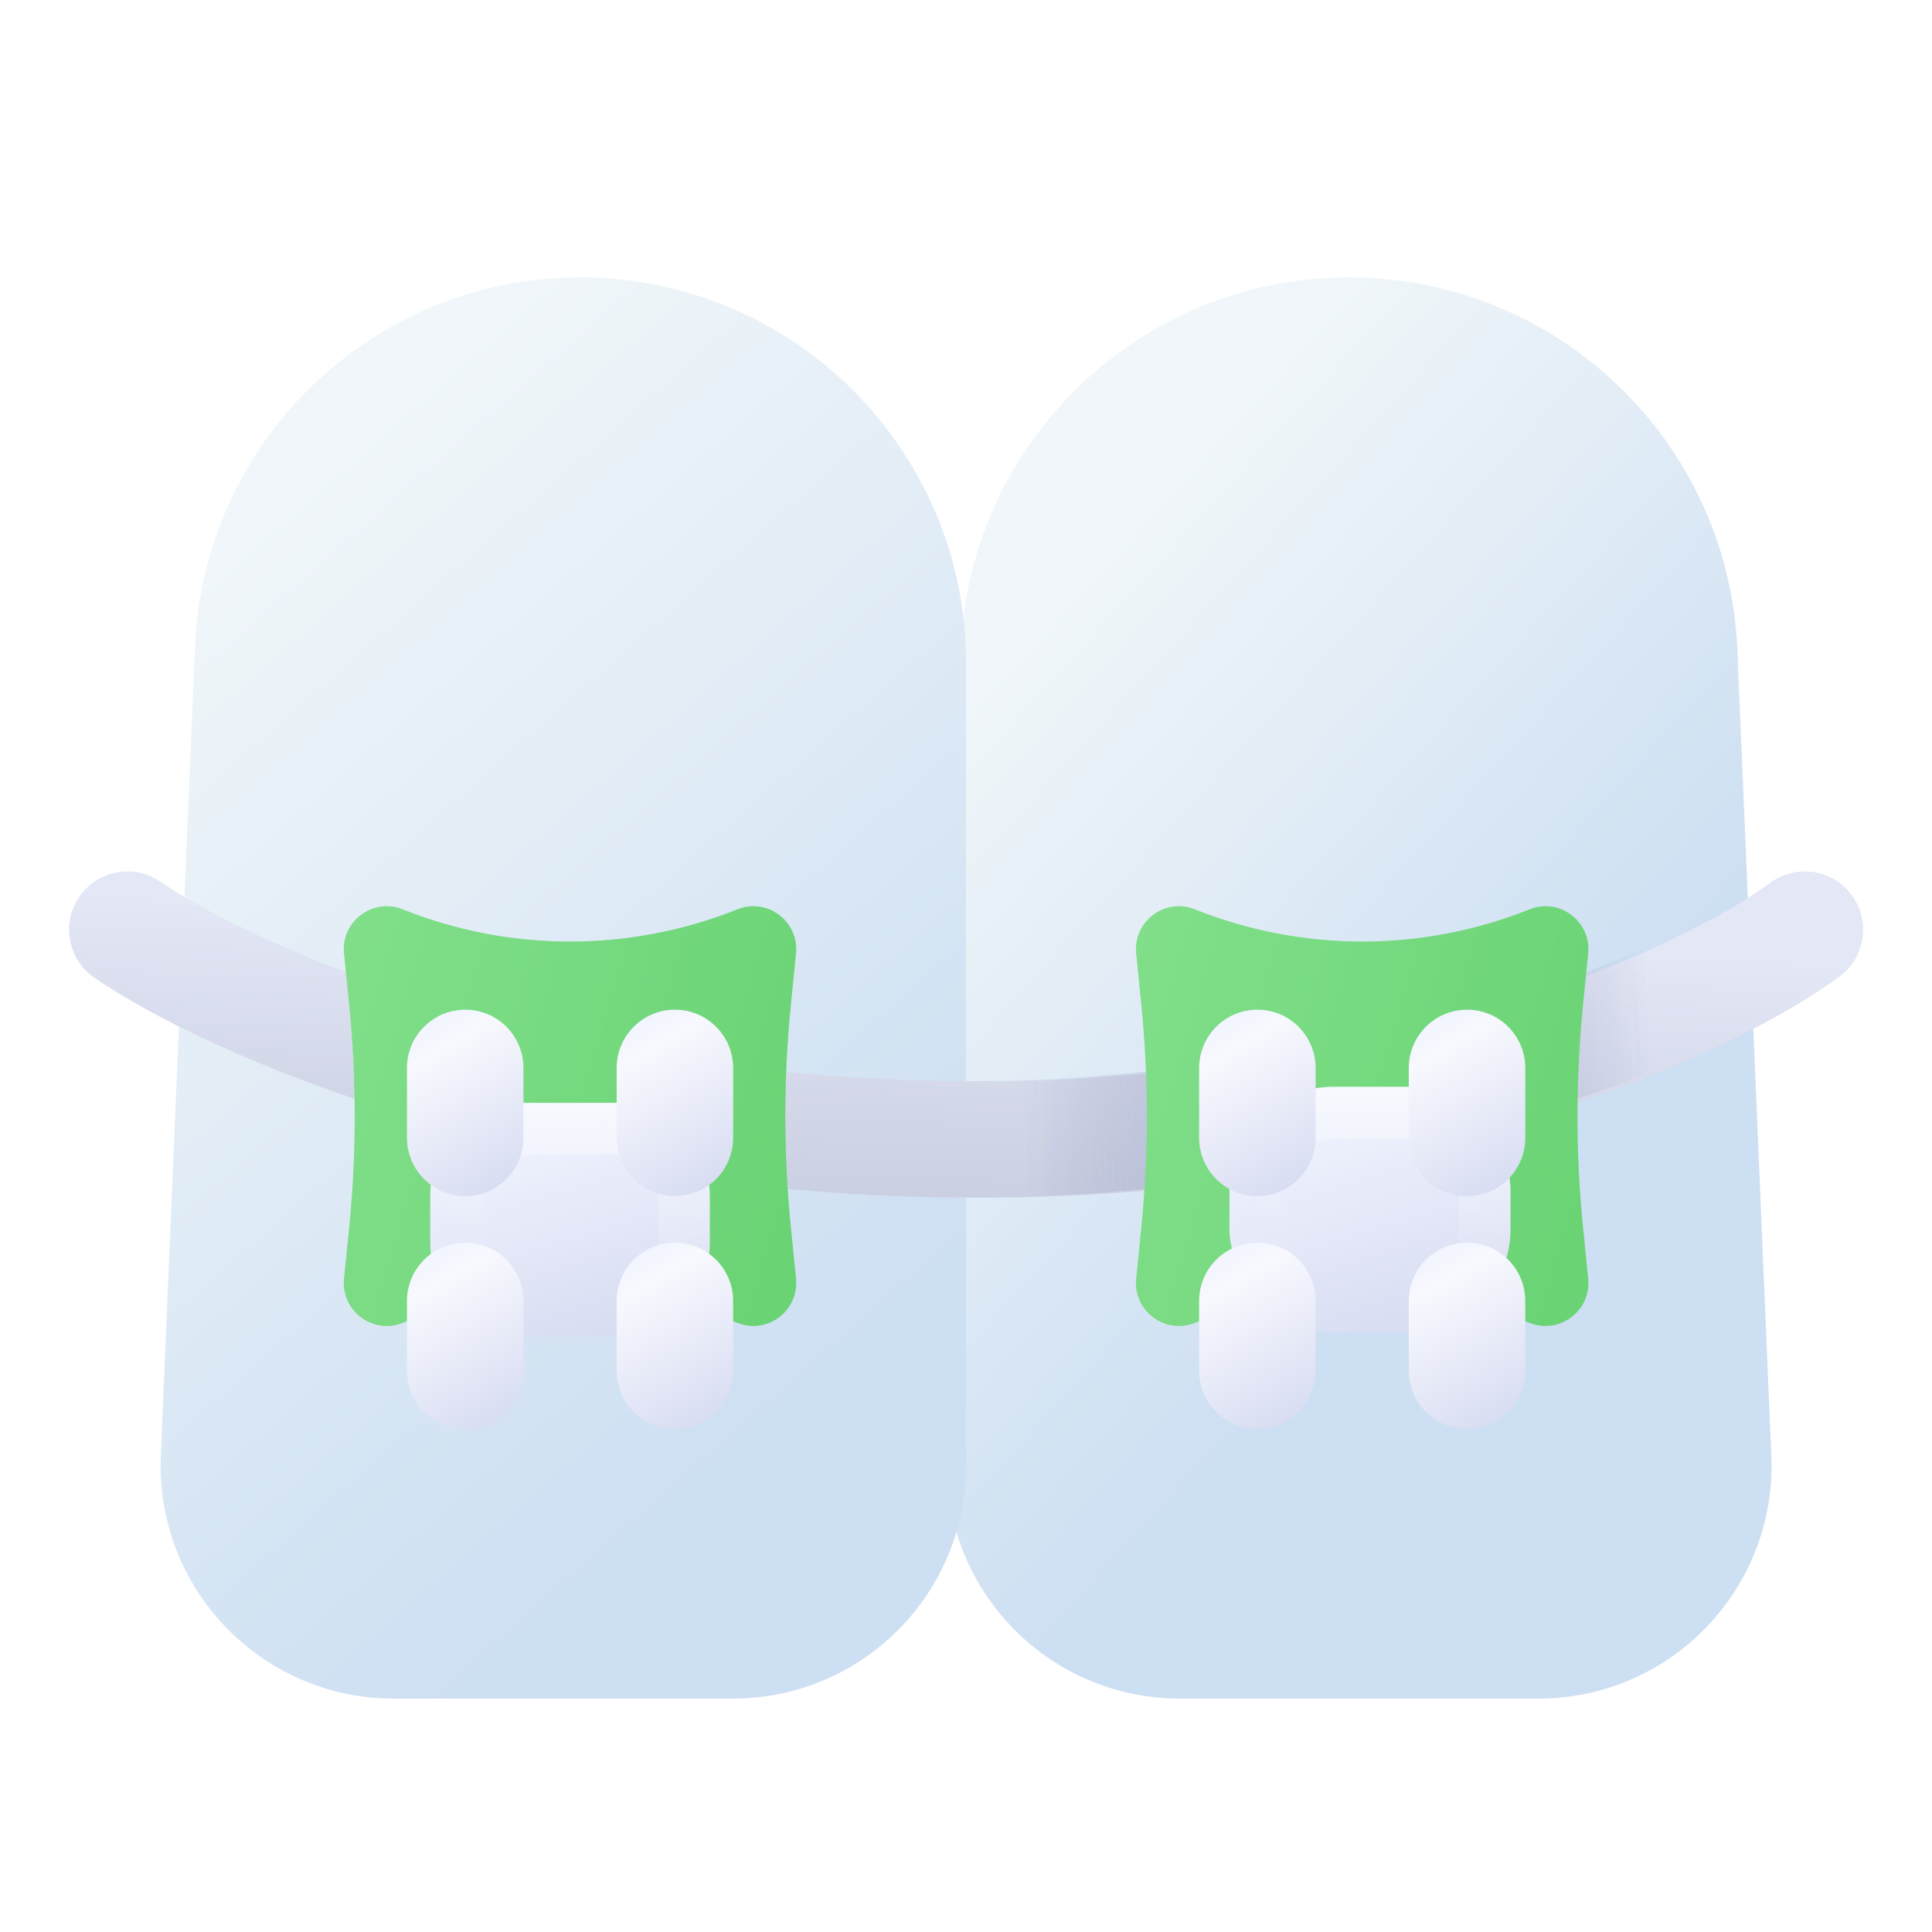 <svg width="55" height="55" viewBox="0 0 55 55" fill="none" xmlns="http://www.w3.org/2000/svg">
<rect x="29" y="23" width="5" height="3" rx="1.47" transform="rotate(90 29 23)" fill="url(#paint0_linear_626_5969)"/>
<rect x="36" y="23" width="5" height="3" rx="1.47" transform="rotate(90 36 23)" fill="url(#paint1_linear_626_5969)"/>
<path d="M49.459 18.495C49.209 12.57 44.333 7.896 38.403 7.896C32.365 7.896 27.441 12.737 27.339 18.775L26.954 41.61C26.892 45.316 29.879 48.355 33.586 48.355H43.8C47.572 48.355 50.585 45.212 50.426 41.443L49.459 18.495Z" fill="url(#paint2_linear_626_5969)"/>
<path d="M5.55 18.413C5.798 12.534 10.636 7.896 16.52 7.896C22.585 7.896 27.501 12.812 27.501 18.876L27.501 41.722C27.501 45.385 24.531 48.355 20.868 48.355H11.205C7.432 48.355 4.419 45.212 4.578 41.442L5.55 18.413Z" fill="url(#paint3_linear_626_5969)"/>
<path fill-rule="evenodd" clip-rule="evenodd" d="M2.259 25.527C2.778 24.773 3.81 24.582 4.564 25.1C7.165 26.889 15.723 30.778 27.813 30.778C39.903 30.778 48.023 26.889 50.393 25.134C51.129 24.589 52.168 24.744 52.713 25.48C53.258 26.216 53.103 27.255 52.367 27.799C49.361 30.024 40.53 34.094 27.813 34.094C15.094 34.094 5.873 30.025 2.686 27.833C1.931 27.314 1.74 26.282 2.259 25.527Z" fill="url(#paint4_linear_626_5969)"/>
<path fill-rule="evenodd" clip-rule="evenodd" d="M52.746 25.527C52.227 24.773 51.195 24.582 50.441 25.1C47.84 26.889 39.282 30.778 27.192 30.778C15.102 30.778 6.982 26.889 4.612 25.134C3.876 24.589 2.837 24.744 2.292 25.48C1.747 26.216 1.902 27.255 2.638 27.799C5.643 30.024 14.475 34.094 27.192 34.094C39.911 34.094 49.132 30.025 52.319 27.833C53.074 27.314 53.265 26.282 52.746 25.527Z" fill="url(#paint5_radial_626_5969)" fill-opacity="0.3"/>
<path fill-rule="evenodd" clip-rule="evenodd" d="M52.746 25.527C52.227 24.773 51.195 24.582 50.441 25.1C47.84 26.889 39.282 30.778 27.192 30.778C15.102 30.778 6.982 26.889 4.612 25.134C3.876 24.589 2.837 24.744 2.292 25.48C1.747 26.216 1.902 27.255 2.638 27.799C5.643 30.024 14.475 34.094 27.192 34.094C39.911 34.094 49.132 30.025 52.319 27.833C53.074 27.314 53.265 26.282 52.746 25.527Z" fill="url(#paint6_radial_626_5969)" fill-opacity="0.3"/>
<path d="M9.795 27.144C9.704 26.231 10.613 25.547 11.464 25.888C14.522 27.111 17.933 27.111 20.991 25.888C21.842 25.547 22.751 26.231 22.66 27.144L22.513 28.613C22.303 30.714 22.303 32.831 22.513 34.933L22.66 36.402C22.751 37.315 21.842 37.998 20.991 37.658C17.933 36.435 14.522 36.435 11.464 37.658C10.613 37.998 9.704 37.315 9.795 36.402L9.942 34.933C10.152 32.831 10.152 30.714 9.942 28.613L9.795 27.144Z" fill="#6AD474"/>
<path d="M9.795 27.144C9.704 26.231 10.613 25.547 11.464 25.888C14.522 27.111 17.933 27.111 20.991 25.888C21.842 25.547 22.751 26.231 22.66 27.144L22.513 28.613C22.303 30.714 22.303 32.831 22.513 34.933L22.66 36.402C22.751 37.315 21.842 37.998 20.991 37.658C17.933 36.435 14.522 36.435 11.464 37.658C10.613 37.998 9.704 37.315 9.795 36.402L9.942 34.933C10.152 32.831 10.152 30.714 9.942 28.613L9.795 27.144Z" fill="url(#paint7_linear_626_5969)" fill-opacity="0.3"/>
<g filter="url(#filter0_d_626_5969)">
<path d="M12.248 31.11C12.248 29.644 13.436 28.456 14.901 28.456H17.554C19.019 28.456 20.207 29.644 20.207 31.11V32.436C20.207 33.901 19.019 35.089 17.554 35.089H14.901C13.436 35.089 12.248 33.901 12.248 32.436V31.11Z" fill="url(#paint8_linear_626_5969)"/>
<path d="M12.983 31.11C12.983 30.05 13.842 29.192 14.901 29.192H17.554C18.613 29.192 19.472 30.05 19.472 31.11V32.436C19.472 33.495 18.613 34.354 17.554 34.354H14.901C13.842 34.354 12.983 33.495 12.983 32.436V31.11Z" stroke="url(#paint9_radial_626_5969)" stroke-width="1.47"/>
</g>
<g filter="url(#filter1_d_626_5969)">
<path d="M17.555 27.462C17.555 26.546 18.297 25.803 19.213 25.803C20.129 25.803 20.871 26.546 20.871 27.462V29.451C20.871 30.367 20.129 31.11 19.213 31.11C18.297 31.11 17.555 30.367 17.555 29.451V27.462Z" fill="url(#paint10_linear_626_5969)"/>
</g>
<g filter="url(#filter2_d_626_5969)">
<path d="M17.555 34.094C17.555 33.178 18.297 32.436 19.213 32.436C20.129 32.436 20.871 33.178 20.871 34.094V36.084C20.871 37 20.129 37.742 19.213 37.742C18.297 37.742 17.555 37 17.555 36.084V34.094Z" fill="url(#paint11_linear_626_5969)"/>
</g>
<g filter="url(#filter3_d_626_5969)">
<path d="M11.586 34.094C11.586 33.178 12.328 32.436 13.244 32.436C14.16 32.436 14.902 33.178 14.902 34.094V36.084C14.902 37 14.16 37.742 13.244 37.742C12.328 37.742 11.586 37 11.586 36.084V34.094Z" fill="url(#paint12_linear_626_5969)"/>
</g>
<g filter="url(#filter4_d_626_5969)">
<path d="M11.586 27.462C11.586 26.546 12.328 25.803 13.244 25.803C14.16 25.803 14.902 26.546 14.902 27.462V29.451C14.902 30.367 14.16 31.11 13.244 31.11C12.328 31.11 11.586 30.367 11.586 29.451V27.462Z" fill="url(#paint13_linear_626_5969)"/>
</g>
<path d="M32.346 27.144C32.255 26.231 33.164 25.547 34.015 25.888C37.073 27.111 40.484 27.111 43.542 25.888C44.393 25.547 45.302 26.231 45.211 27.144L45.064 28.613C44.854 30.714 44.854 32.831 45.064 34.933L45.211 36.402C45.302 37.314 44.393 37.998 43.542 37.658C40.484 36.435 37.073 36.435 34.015 37.658C33.164 37.998 32.255 37.314 32.346 36.402L32.493 34.933C32.703 32.831 32.703 30.714 32.493 28.613L32.346 27.144Z" fill="#6AD474"/>
<path d="M32.346 27.144C32.255 26.231 33.164 25.547 34.015 25.888C37.073 27.111 40.484 27.111 43.542 25.888C44.393 25.547 45.302 26.231 45.211 27.144L45.064 28.613C44.854 30.714 44.854 32.831 45.064 34.933L45.211 36.402C45.302 37.314 44.393 37.998 43.542 37.658C40.484 36.435 37.073 36.435 34.015 37.658C33.164 37.998 32.255 37.314 32.346 36.402L32.493 34.933C32.703 32.831 32.703 30.714 32.493 28.613L32.346 27.144Z" fill="url(#paint14_linear_626_5969)" fill-opacity="0.3"/>
<g filter="url(#filter5_d_626_5969)">
<rect x="35" y="28" width="8" height="7" rx="2.941" fill="url(#paint15_linear_626_5969)"/>
<rect x="35.735" y="28.735" width="6.53" height="5.53" rx="2.205" stroke="url(#paint16_radial_626_5969)" stroke-width="1.47"/>
</g>
<g filter="url(#filter6_d_626_5969)">
<path d="M40.105 27.462C40.105 26.546 40.848 25.803 41.764 25.803C42.679 25.803 43.422 26.546 43.422 27.462V29.451C43.422 30.367 42.679 31.11 41.764 31.11C40.848 31.11 40.105 30.367 40.105 29.451V27.462Z" fill="url(#paint17_linear_626_5969)"/>
</g>
<g filter="url(#filter7_d_626_5969)">
<path d="M40.105 34.094C40.105 33.178 40.848 32.436 41.764 32.436C42.679 32.436 43.422 33.178 43.422 34.094V36.084C43.422 37 42.679 37.742 41.764 37.742C40.848 37.742 40.105 37 40.105 36.084V34.094Z" fill="url(#paint18_linear_626_5969)"/>
</g>
<g filter="url(#filter8_d_626_5969)">
<path d="M34.137 34.094C34.137 33.178 34.879 32.436 35.795 32.436C36.711 32.436 37.453 33.178 37.453 34.094V36.084C37.453 37 36.711 37.742 35.795 37.742C34.879 37.742 34.137 37 34.137 36.084V34.094Z" fill="url(#paint19_linear_626_5969)"/>
</g>
<g filter="url(#filter9_d_626_5969)">
<path d="M34.137 27.462C34.137 26.546 34.879 25.803 35.795 25.803C36.711 25.803 37.453 26.546 37.453 27.462V29.451C37.453 30.367 36.711 31.11 35.795 31.11C34.879 31.11 34.137 30.367 34.137 29.451V27.462Z" fill="url(#paint20_linear_626_5969)"/>
</g>
<defs>
<filter id="filter0_d_626_5969" x="6.367" y="25.516" width="19.721" height="18.395" filterUnits="userSpaceOnUse" color-interpolation-filters="sRGB">
<feFlood flood-opacity="0" result="BackgroundImageFix"/>
<feColorMatrix in="SourceAlpha" type="matrix" values="0 0 0 0 0 0 0 0 0 0 0 0 0 0 0 0 0 0 127 0" result="hardAlpha"/>
<feOffset dy="2.941"/>
<feGaussianBlur stdDeviation="2.941"/>
<feComposite in2="hardAlpha" operator="out"/>
<feColorMatrix type="matrix" values="0 0 0 0 0.148 0 0 0 0 0.236 0 0 0 0 0.585 0 0 0 0.13 0"/>
<feBlend mode="normal" in2="BackgroundImageFix" result="effect1_dropShadow_626_5969"/>
<feBlend mode="normal" in="SourceGraphic" in2="effect1_dropShadow_626_5969" result="shape"/>
</filter>
<filter id="filter1_d_626_5969" x="11.674" y="22.863" width="15.079" height="17.068" filterUnits="userSpaceOnUse" color-interpolation-filters="sRGB">
<feFlood flood-opacity="0" result="BackgroundImageFix"/>
<feColorMatrix in="SourceAlpha" type="matrix" values="0 0 0 0 0 0 0 0 0 0 0 0 0 0 0 0 0 0 127 0" result="hardAlpha"/>
<feOffset dy="2.941"/>
<feGaussianBlur stdDeviation="2.941"/>
<feComposite in2="hardAlpha" operator="out"/>
<feColorMatrix type="matrix" values="0 0 0 0 0.148 0 0 0 0 0.236 0 0 0 0 0.585 0 0 0 0.13 0"/>
<feBlend mode="normal" in2="BackgroundImageFix" result="effect1_dropShadow_626_5969"/>
<feBlend mode="normal" in="SourceGraphic" in2="effect1_dropShadow_626_5969" result="shape"/>
</filter>
<filter id="filter2_d_626_5969" x="11.674" y="29.496" width="15.079" height="17.068" filterUnits="userSpaceOnUse" color-interpolation-filters="sRGB">
<feFlood flood-opacity="0" result="BackgroundImageFix"/>
<feColorMatrix in="SourceAlpha" type="matrix" values="0 0 0 0 0 0 0 0 0 0 0 0 0 0 0 0 0 0 127 0" result="hardAlpha"/>
<feOffset dy="2.941"/>
<feGaussianBlur stdDeviation="2.941"/>
<feComposite in2="hardAlpha" operator="out"/>
<feColorMatrix type="matrix" values="0 0 0 0 0.148 0 0 0 0 0.236 0 0 0 0 0.585 0 0 0 0.13 0"/>
<feBlend mode="normal" in2="BackgroundImageFix" result="effect1_dropShadow_626_5969"/>
<feBlend mode="normal" in="SourceGraphic" in2="effect1_dropShadow_626_5969" result="shape"/>
</filter>
<filter id="filter3_d_626_5969" x="5.705" y="29.496" width="15.079" height="17.068" filterUnits="userSpaceOnUse" color-interpolation-filters="sRGB">
<feFlood flood-opacity="0" result="BackgroundImageFix"/>
<feColorMatrix in="SourceAlpha" type="matrix" values="0 0 0 0 0 0 0 0 0 0 0 0 0 0 0 0 0 0 127 0" result="hardAlpha"/>
<feOffset dy="2.941"/>
<feGaussianBlur stdDeviation="2.941"/>
<feComposite in2="hardAlpha" operator="out"/>
<feColorMatrix type="matrix" values="0 0 0 0 0.148 0 0 0 0 0.236 0 0 0 0 0.585 0 0 0 0.13 0"/>
<feBlend mode="normal" in2="BackgroundImageFix" result="effect1_dropShadow_626_5969"/>
<feBlend mode="normal" in="SourceGraphic" in2="effect1_dropShadow_626_5969" result="shape"/>
</filter>
<filter id="filter4_d_626_5969" x="5.705" y="22.863" width="15.079" height="17.068" filterUnits="userSpaceOnUse" color-interpolation-filters="sRGB">
<feFlood flood-opacity="0" result="BackgroundImageFix"/>
<feColorMatrix in="SourceAlpha" type="matrix" values="0 0 0 0 0 0 0 0 0 0 0 0 0 0 0 0 0 0 127 0" result="hardAlpha"/>
<feOffset dy="2.941"/>
<feGaussianBlur stdDeviation="2.941"/>
<feComposite in2="hardAlpha" operator="out"/>
<feColorMatrix type="matrix" values="0 0 0 0 0.148 0 0 0 0 0.236 0 0 0 0 0.585 0 0 0 0.13 0"/>
<feBlend mode="normal" in2="BackgroundImageFix" result="effect1_dropShadow_626_5969"/>
<feBlend mode="normal" in="SourceGraphic" in2="effect1_dropShadow_626_5969" result="shape"/>
</filter>
<filter id="filter5_d_626_5969" x="29.119" y="25.059" width="19.762" height="18.762" filterUnits="userSpaceOnUse" color-interpolation-filters="sRGB">
<feFlood flood-opacity="0" result="BackgroundImageFix"/>
<feColorMatrix in="SourceAlpha" type="matrix" values="0 0 0 0 0 0 0 0 0 0 0 0 0 0 0 0 0 0 127 0" result="hardAlpha"/>
<feOffset dy="2.941"/>
<feGaussianBlur stdDeviation="2.941"/>
<feComposite in2="hardAlpha" operator="out"/>
<feColorMatrix type="matrix" values="0 0 0 0 0.148 0 0 0 0 0.236 0 0 0 0 0.585 0 0 0 0.13 0"/>
<feBlend mode="normal" in2="BackgroundImageFix" result="effect1_dropShadow_626_5969"/>
<feBlend mode="normal" in="SourceGraphic" in2="effect1_dropShadow_626_5969" result="shape"/>
</filter>
<filter id="filter6_d_626_5969" x="34.224" y="22.863" width="15.079" height="17.068" filterUnits="userSpaceOnUse" color-interpolation-filters="sRGB">
<feFlood flood-opacity="0" result="BackgroundImageFix"/>
<feColorMatrix in="SourceAlpha" type="matrix" values="0 0 0 0 0 0 0 0 0 0 0 0 0 0 0 0 0 0 127 0" result="hardAlpha"/>
<feOffset dy="2.941"/>
<feGaussianBlur stdDeviation="2.941"/>
<feComposite in2="hardAlpha" operator="out"/>
<feColorMatrix type="matrix" values="0 0 0 0 0.148 0 0 0 0 0.236 0 0 0 0 0.585 0 0 0 0.13 0"/>
<feBlend mode="normal" in2="BackgroundImageFix" result="effect1_dropShadow_626_5969"/>
<feBlend mode="normal" in="SourceGraphic" in2="effect1_dropShadow_626_5969" result="shape"/>
</filter>
<filter id="filter7_d_626_5969" x="34.224" y="29.496" width="15.079" height="17.068" filterUnits="userSpaceOnUse" color-interpolation-filters="sRGB">
<feFlood flood-opacity="0" result="BackgroundImageFix"/>
<feColorMatrix in="SourceAlpha" type="matrix" values="0 0 0 0 0 0 0 0 0 0 0 0 0 0 0 0 0 0 127 0" result="hardAlpha"/>
<feOffset dy="2.941"/>
<feGaussianBlur stdDeviation="2.941"/>
<feComposite in2="hardAlpha" operator="out"/>
<feColorMatrix type="matrix" values="0 0 0 0 0.148 0 0 0 0 0.236 0 0 0 0 0.585 0 0 0 0.13 0"/>
<feBlend mode="normal" in2="BackgroundImageFix" result="effect1_dropShadow_626_5969"/>
<feBlend mode="normal" in="SourceGraphic" in2="effect1_dropShadow_626_5969" result="shape"/>
</filter>
<filter id="filter8_d_626_5969" x="28.256" y="29.496" width="15.079" height="17.068" filterUnits="userSpaceOnUse" color-interpolation-filters="sRGB">
<feFlood flood-opacity="0" result="BackgroundImageFix"/>
<feColorMatrix in="SourceAlpha" type="matrix" values="0 0 0 0 0 0 0 0 0 0 0 0 0 0 0 0 0 0 127 0" result="hardAlpha"/>
<feOffset dy="2.941"/>
<feGaussianBlur stdDeviation="2.941"/>
<feComposite in2="hardAlpha" operator="out"/>
<feColorMatrix type="matrix" values="0 0 0 0 0.148 0 0 0 0 0.236 0 0 0 0 0.585 0 0 0 0.13 0"/>
<feBlend mode="normal" in2="BackgroundImageFix" result="effect1_dropShadow_626_5969"/>
<feBlend mode="normal" in="SourceGraphic" in2="effect1_dropShadow_626_5969" result="shape"/>
</filter>
<filter id="filter9_d_626_5969" x="28.256" y="22.863" width="15.079" height="17.068" filterUnits="userSpaceOnUse" color-interpolation-filters="sRGB">
<feFlood flood-opacity="0" result="BackgroundImageFix"/>
<feColorMatrix in="SourceAlpha" type="matrix" values="0 0 0 0 0 0 0 0 0 0 0 0 0 0 0 0 0 0 127 0" result="hardAlpha"/>
<feOffset dy="2.941"/>
<feGaussianBlur stdDeviation="2.941"/>
<feComposite in2="hardAlpha" operator="out"/>
<feColorMatrix type="matrix" values="0 0 0 0 0.148 0 0 0 0 0.236 0 0 0 0 0.585 0 0 0 0.13 0"/>
<feBlend mode="normal" in2="BackgroundImageFix" result="effect1_dropShadow_626_5969"/>
<feBlend mode="normal" in="SourceGraphic" in2="effect1_dropShadow_626_5969" result="shape"/>
</filter>
<linearGradient id="paint0_linear_626_5969" x1="30.61" y1="23" x2="31.697" y2="23.073" gradientUnits="userSpaceOnUse">
<stop stop-color="#E2E6F3"/>
<stop offset="1" stop-color="#D5DAF0"/>
</linearGradient>
<linearGradient id="paint1_linear_626_5969" x1="37.61" y1="23" x2="38.697" y2="23.073" gradientUnits="userSpaceOnUse">
<stop stop-color="#E2E6F3"/>
<stop offset="1" stop-color="#D5DAF0"/>
</linearGradient>
<linearGradient id="paint2_linear_626_5969" x1="26.84" y1="20.829" x2="41.577" y2="34.199" gradientUnits="userSpaceOnUse">
<stop stop-color="#F0F6F9"/>
<stop offset="1" stop-color="#CDDFF2"/>
</linearGradient>
<linearGradient id="paint3_linear_626_5969" x1="2.96" y1="18.839" x2="22.11" y2="40.589" gradientUnits="userSpaceOnUse">
<stop stop-color="#F0F6F9"/>
<stop offset="1" stop-color="#CDDFF2"/>
</linearGradient>
<linearGradient id="paint4_linear_626_5969" x1="27.503" y1="26.467" x2="27.171" y2="35.089" gradientUnits="userSpaceOnUse">
<stop stop-color="#E3E7F6"/>
<stop offset="1" stop-color="#C7CCDF"/>
</linearGradient>
<radialGradient id="paint5_radial_626_5969" cx="0" cy="0" r="1" gradientUnits="userSpaceOnUse" gradientTransform="translate(38.115 31.773) rotate(177.879) scale(8.96 49.28)">
<stop stop-color="#ADB6DA"/>
<stop offset="1" stop-color="#626D97" stop-opacity="0"/>
</radialGradient>
<radialGradient id="paint6_radial_626_5969" cx="0" cy="0" r="1" gradientUnits="userSpaceOnUse" gradientTransform="translate(38.115 31.773) rotate(177.879) scale(8.96 49.28)">
<stop stop-color="#ADB6DA"/>
<stop offset="1" stop-color="#626D97" stop-opacity="0"/>
</radialGradient>
<linearGradient id="paint7_linear_626_5969" x1="22.666" y1="34.669" x2="7.732" y2="30.231" gradientUnits="userSpaceOnUse">
<stop stop-color="#6AD374"/>
<stop offset="1" stop-color="#BCFBC2"/>
</linearGradient>
<linearGradient id="paint8_linear_626_5969" x1="15.446" y1="28.438" x2="17.593" y2="35.432" gradientUnits="userSpaceOnUse">
<stop stop-color="#F2F5FF"/>
<stop offset="1" stop-color="#D6DBF1"/>
</linearGradient>
<radialGradient id="paint9_radial_626_5969" cx="0" cy="0" r="1" gradientUnits="userSpaceOnUse" gradientTransform="translate(18.85 23.828) rotate(131.532) scale(9.949 10.335)">
<stop stop-color="white"/>
<stop offset="1" stop-color="white" stop-opacity="0"/>
</radialGradient>
<linearGradient id="paint10_linear_626_5969" x1="18.887" y1="25.789" x2="21.565" y2="30.332" gradientUnits="userSpaceOnUse">
<stop stop-color="#F2F5FF"/>
<stop offset="0.151" stop-color="#F8F9FE"/>
<stop offset="1" stop-color="#D6DBF1"/>
</linearGradient>
<linearGradient id="paint11_linear_626_5969" x1="18.887" y1="32.421" x2="21.565" y2="36.965" gradientUnits="userSpaceOnUse">
<stop stop-color="#F2F5FF"/>
<stop offset="0.151" stop-color="#F8F9FE"/>
<stop offset="1" stop-color="#D6DBF1"/>
</linearGradient>
<linearGradient id="paint12_linear_626_5969" x1="12.918" y1="32.421" x2="15.597" y2="36.965" gradientUnits="userSpaceOnUse">
<stop stop-color="#F2F5FF"/>
<stop offset="0.151" stop-color="#F8F9FE"/>
<stop offset="1" stop-color="#D6DBF1"/>
</linearGradient>
<linearGradient id="paint13_linear_626_5969" x1="12.918" y1="25.789" x2="15.597" y2="30.332" gradientUnits="userSpaceOnUse">
<stop stop-color="#F2F5FF"/>
<stop offset="0.151" stop-color="#F8F9FE"/>
<stop offset="1" stop-color="#D6DBF1"/>
</linearGradient>
<linearGradient id="paint14_linear_626_5969" x1="45.217" y1="34.669" x2="30.283" y2="30.231" gradientUnits="userSpaceOnUse">
<stop stop-color="#6AD374"/>
<stop offset="1" stop-color="#BCFBC2"/>
</linearGradient>
<linearGradient id="paint15_linear_626_5969" x1="38.214" y1="27.981" x2="40.573" y2="35.297" gradientUnits="userSpaceOnUse">
<stop stop-color="#F2F5FF"/>
<stop offset="1" stop-color="#D6DBF1"/>
</linearGradient>
<radialGradient id="paint16_radial_626_5969" cx="0" cy="0" r="1" gradientUnits="userSpaceOnUse" gradientTransform="translate(41.636 23.115) rotate(130.149) scale(10.284 10.607)">
<stop stop-color="white"/>
<stop offset="1" stop-color="white" stop-opacity="0"/>
</radialGradient>
<linearGradient id="paint17_linear_626_5969" x1="41.438" y1="25.789" x2="44.116" y2="30.332" gradientUnits="userSpaceOnUse">
<stop stop-color="#F2F5FF"/>
<stop offset="0.151" stop-color="#F8F9FE"/>
<stop offset="1" stop-color="#D6DBF1"/>
</linearGradient>
<linearGradient id="paint18_linear_626_5969" x1="41.438" y1="32.421" x2="44.116" y2="36.965" gradientUnits="userSpaceOnUse">
<stop stop-color="#F2F5FF"/>
<stop offset="0.151" stop-color="#F8F9FE"/>
<stop offset="1" stop-color="#D6DBF1"/>
</linearGradient>
<linearGradient id="paint19_linear_626_5969" x1="35.469" y1="32.421" x2="38.147" y2="36.965" gradientUnits="userSpaceOnUse">
<stop stop-color="#F2F5FF"/>
<stop offset="0.151" stop-color="#F8F9FE"/>
<stop offset="1" stop-color="#D6DBF1"/>
</linearGradient>
<linearGradient id="paint20_linear_626_5969" x1="35.469" y1="25.789" x2="38.147" y2="30.332" gradientUnits="userSpaceOnUse">
<stop stop-color="#F2F5FF"/>
<stop offset="0.151" stop-color="#F8F9FE"/>
<stop offset="1" stop-color="#D6DBF1"/>
</linearGradient>
</defs>
</svg>
